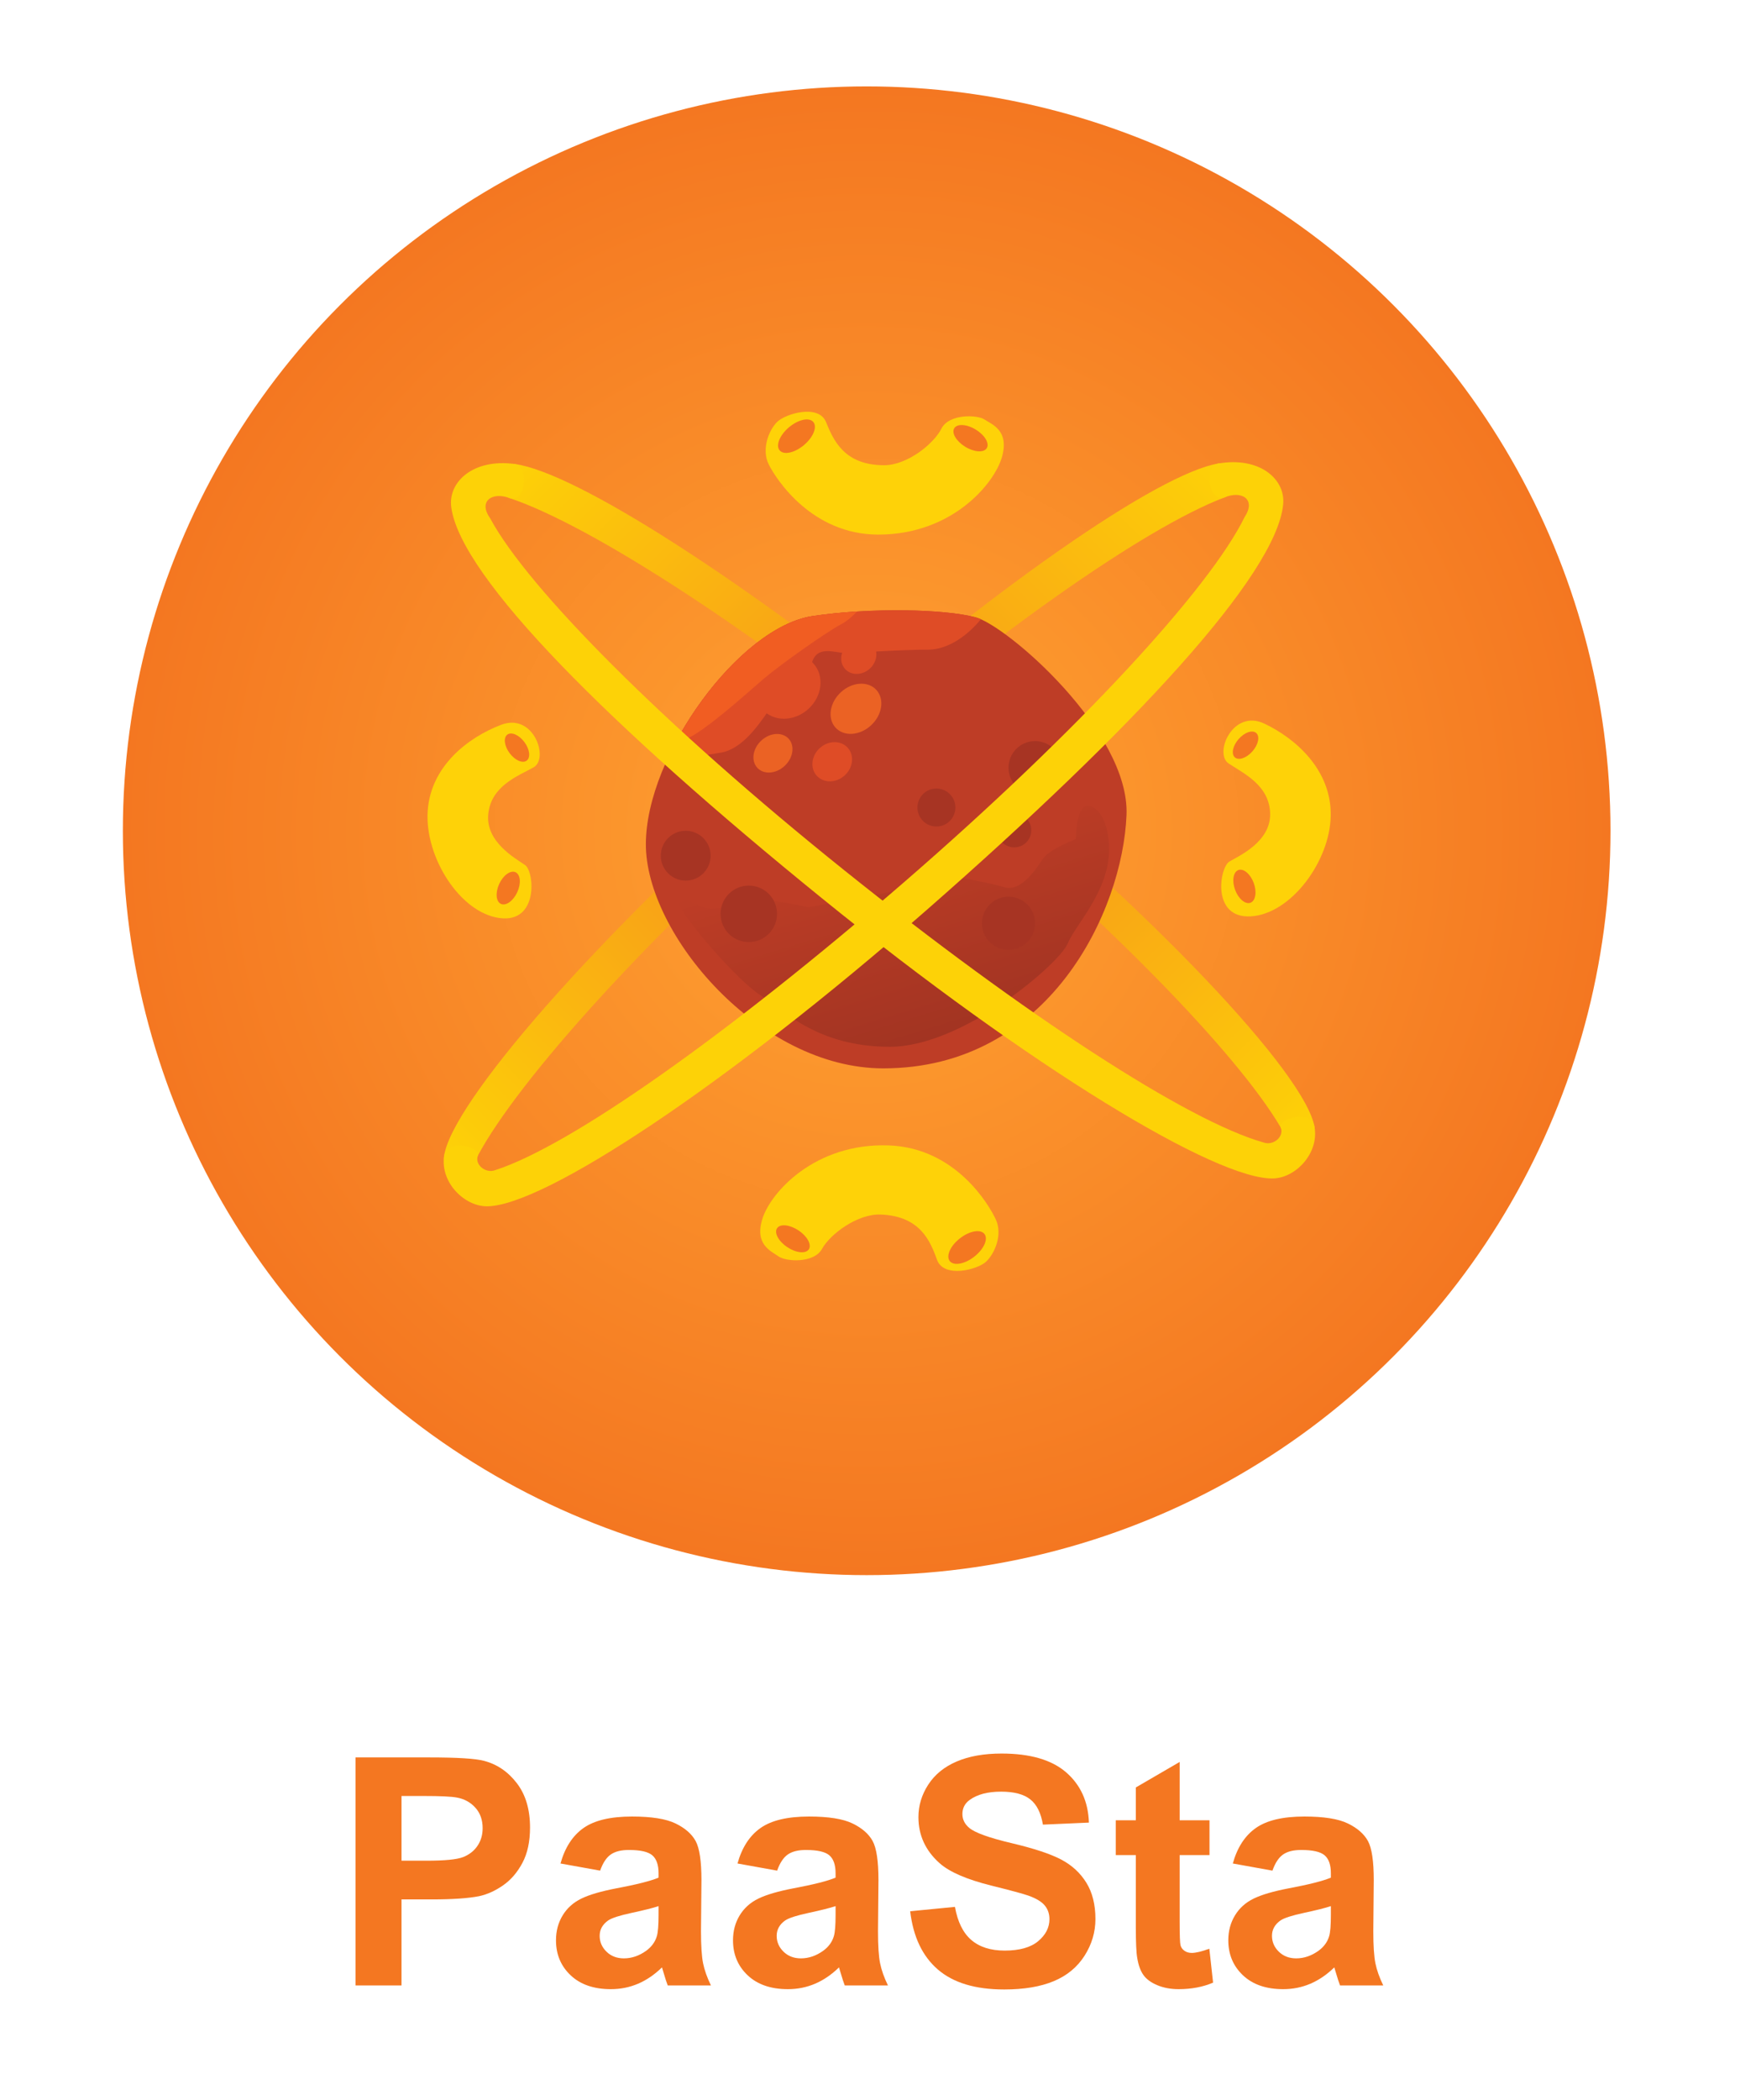 <svg xmlns="http://www.w3.org/2000/svg" xmlns:xlink="http://www.w3.org/1999/xlink" id="Layer_23" width="262" height="316" x="0" y="0" enable-background="new 0 0 262 316" version="1.1" viewBox="0 0 262 316" xml:space="preserve"><path fill="#F47721" d="M60.457,298.733v-12.94h4.517c3.136,0,5.53-0.164,7.184-0.491c1.217-0.266,2.414-0.808,3.592-1.627	c1.178-0.819,2.149-1.946,2.914-3.382c0.764-1.435,1.146-3.205,1.146-5.312c0-2.73-0.663-4.957-1.989-6.681	c-1.326-1.725-2.972-2.844-4.938-3.358c-1.279-0.343-4.025-0.515-8.237-0.515H53.53v34.306H60.457z M63.804,270.23	c2.496,0,4.157,0.079,4.984,0.234c1.123,0.203,2.051,0.71,2.785,1.521c0.733,0.811,1.1,1.841,1.1,3.089	c0,1.014-0.262,1.903-0.784,2.668c-0.523,0.764-1.244,1.326-2.165,1.685c-0.921,0.359-2.746,0.538-5.476,0.538h-3.791v-9.735H63.804	z"/><path fill="#F47721" d="M91.955,279.041c0.655-0.46,1.568-0.689,2.738-0.689c1.731,0,2.909,0.269,3.533,0.807	s0.937,1.439,0.937,2.703v0.655c-1.186,0.499-3.315,1.038-6.389,1.614c-2.278,0.438-4.021,0.948-5.23,1.533s-2.149,1.428-2.82,2.527	s-1.006,2.352-1.006,3.756c0,2.122,0.737,3.877,2.211,5.266c1.474,1.389,3.49,2.082,6.049,2.082c1.451,0,2.816-0.272,4.095-0.818	s2.48-1.365,3.604-2.457c0.047,0.125,0.125,0.382,0.234,0.771c0.25,0.858,0.46,1.506,0.632,1.942h6.506	c-0.578-1.186-0.971-2.297-1.182-3.335c-0.21-1.037-0.316-2.647-0.316-4.832l0.07-7.676c0-2.854-0.292-4.816-0.877-5.885	s-1.595-1.95-3.031-2.645c-1.435-0.694-3.619-1.041-6.552-1.041c-3.229,0-5.663,0.577-7.301,1.731	c-1.638,1.154-2.792,2.933-3.463,5.335l5.967,1.077C90.77,280.31,91.3,279.502,91.955,279.041z M99.163,288.109	c0,1.576-0.086,2.645-0.258,3.206c-0.25,0.858-0.772,1.584-1.568,2.177c-1.076,0.78-2.208,1.17-3.393,1.17	c-1.061,0-1.935-0.336-2.621-1.007c-0.687-0.67-1.029-1.466-1.029-2.387c0-0.936,0.429-1.708,1.287-2.316	c0.562-0.375,1.755-0.757,3.58-1.146c1.825-0.391,3.159-0.726,4.002-1.007V288.109z"/><path fill="#F47721" d="M118.609,279.041c0.655-0.46,1.568-0.689,2.738-0.689c1.732,0,2.91,0.269,3.534,0.807	c0.624,0.538,0.936,1.439,0.936,2.703v0.655c-1.186,0.499-3.315,1.038-6.389,1.614c-2.278,0.438-4.021,0.948-5.23,1.533	c-1.209,0.585-2.149,1.428-2.82,2.527c-0.671,1.1-1.006,2.352-1.006,3.756c0,2.122,0.737,3.877,2.211,5.266s3.49,2.082,6.049,2.082	c1.451,0,2.816-0.272,4.095-0.818c1.279-0.546,2.48-1.365,3.604-2.457c0.047,0.125,0.125,0.382,0.234,0.771	c0.249,0.858,0.46,1.506,0.632,1.942h6.505c-0.577-1.186-0.971-2.297-1.182-3.335c-0.211-1.037-0.316-2.647-0.316-4.832l0.07-7.676	c0-2.854-0.293-4.816-0.877-5.885c-0.585-1.068-1.596-1.95-3.031-2.645c-1.436-0.694-3.62-1.041-6.552-1.041	c-3.229,0-5.663,0.577-7.301,1.731s-2.793,2.933-3.463,5.335l5.967,1.077C117.423,280.31,117.954,279.502,118.609,279.041z M125.817,288.109c0,1.576-0.086,2.645-0.257,3.206c-0.25,0.858-0.772,1.584-1.568,2.177c-1.077,0.78-2.208,1.17-3.393,1.17	c-1.062,0-1.935-0.336-2.621-1.007c-0.687-0.67-1.03-1.466-1.03-2.387c0-0.936,0.429-1.708,1.287-2.316	c0.562-0.375,1.755-0.757,3.581-1.146c1.825-0.391,3.159-0.726,4.001-1.007V288.109z"/><path fill="#F47721" d="M141.215,296.335c2.324,2.005,5.655,3.007,9.992,3.007c2.98,0,5.469-0.417,7.465-1.252	c1.997-0.834,3.541-2.109,4.634-3.826c1.092-1.716,1.638-3.557,1.638-5.522c0-2.168-0.456-3.99-1.369-5.464	c-0.912-1.475-2.176-2.637-3.791-3.487c-1.614-0.85-4.106-1.673-7.477-2.469c-3.369-0.796-5.491-1.56-6.365-2.293	c-0.686-0.577-1.029-1.271-1.029-2.083c0-0.889,0.367-1.599,1.1-2.129c1.139-0.827,2.715-1.241,4.728-1.241	c1.95,0,3.413,0.387,4.388,1.159c0.975,0.771,1.611,2.04,1.907,3.803l6.927-0.305c-0.109-3.151-1.252-5.671-3.428-7.559	c-2.177-1.888-5.418-2.831-9.724-2.831c-2.637,0-4.888,0.397-6.751,1.193c-1.865,0.795-3.293,1.954-4.283,3.475	c-0.99,1.521-1.486,3.155-1.486,4.902c0,2.715,1.054,5.017,3.16,6.903c1.498,1.343,4.103,2.474,7.816,3.394	c2.885,0.718,4.734,1.217,5.545,1.498c1.186,0.421,2.017,0.916,2.492,1.485c0.477,0.57,0.715,1.261,0.715,2.071	c0,1.264-0.566,2.367-1.697,3.312s-2.812,1.416-5.043,1.416c-2.105,0-3.779-0.53-5.02-1.592c-1.24-1.061-2.063-2.723-2.469-4.984	l-6.74,0.655C137.502,291.409,138.891,294.33,141.215,296.335z"/><path fill="#F47721" d="M177.627,273.882v-8.775l-6.6,3.837v4.938h-3.018v5.241h3.018v10.835c0,2.325,0.07,3.869,0.211,4.634	c0.172,1.076,0.48,1.931,0.925,2.562s1.143,1.146,2.095,1.544c0.951,0.398,2.02,0.597,3.205,0.597c1.935,0,3.666-0.327,5.195-0.982	l-0.562-5.102c-1.154,0.421-2.036,0.632-2.644,0.632c-0.438,0-0.809-0.109-1.112-0.327c-0.304-0.219-0.499-0.495-0.585-0.831	c-0.086-0.335-0.129-1.518-0.129-3.546v-10.016h4.493v-5.241H177.627z"/><path fill="#F47721" d="M193.189,279.041c0.654-0.46,1.567-0.689,2.737-0.689c1.731,0,2.909,0.269,3.534,0.807	c0.623,0.538,0.936,1.439,0.936,2.703v0.655c-1.186,0.499-3.314,1.038-6.389,1.614c-2.277,0.438-4.021,0.948-5.23,1.533	s-2.148,1.428-2.819,2.527s-1.007,2.352-1.007,3.756c0,2.122,0.738,3.877,2.212,5.266c1.475,1.389,3.491,2.082,6.05,2.082	c1.45,0,2.815-0.272,4.095-0.818s2.48-1.365,3.604-2.457c0.046,0.125,0.124,0.382,0.233,0.771c0.249,0.858,0.46,1.506,0.632,1.942	h6.506c-0.578-1.186-0.972-2.297-1.182-3.335c-0.211-1.037-0.316-2.647-0.316-4.832l0.07-7.676c0-2.854-0.293-4.816-0.877-5.885	c-0.586-1.068-1.596-1.95-3.031-2.645s-3.619-1.041-6.553-1.041c-3.229,0-5.662,0.577-7.301,1.731s-2.793,2.933-3.463,5.335	l5.967,1.077C192.004,280.31,192.533,279.502,193.189,279.041z M200.396,288.109c0,1.576-0.086,2.645-0.258,3.206	c-0.249,0.858-0.771,1.584-1.567,2.177c-1.077,0.78-2.208,1.17-3.394,1.17c-1.061,0-1.934-0.336-2.621-1.007	c-0.686-0.67-1.029-1.466-1.029-2.387c0-0.936,0.43-1.708,1.287-2.316c0.562-0.375,1.756-0.757,3.58-1.146	c1.826-0.391,3.16-0.726,4.002-1.007V288.109z"/><radialGradient id="SVGID_1_" cx="130.5" cy="125" r="112" gradientUnits="userSpaceOnUse"><stop offset="0" stop-color="#FFA432"/><stop offset="1" stop-color="#F47721"/></radialGradient><circle cx="130.5" cy="125" r="112" fill="url(#SVGID_1_)" fill-rule="evenodd" clip-rule="evenodd"/><linearGradient id="SVGID_2_" x1="68.976" x2="180.483" y1="177.11" y2="65.603" gradientUnits="userSpaceOnUse"><stop offset="0" stop-color="#FDD207"/><stop offset=".5" stop-color="#F68A1F"/><stop offset="1" stop-color="#FDD207"/></linearGradient><path fill="url(#SVGID_2_)" fill-rule="evenodd" d="M184.332,74.862c-11.986,4.55-35.581,21.023-61.227,43.48	c-25.704,22.507-45.107,44.276-51.152,55.536c-0.759,2.26-5.467,2.983-5.092,0.119c1.034-7.896,22.708-33.074,53.121-59.709	c29.907-26.191,54.493-43.012,63.455-44.548C186.107,69.283,186.916,73.743,184.332,74.862z" clip-rule="evenodd"/><linearGradient id="SVGID_3_" x1="82.054" x2="193.239" y1="64.14" y2="175.325" gradientUnits="userSpaceOnUse"><stop offset="0" stop-color="#FDD207"/><stop offset=".5" stop-color="#F68A1F"/><stop offset="1" stop-color="#FDD207"/></linearGradient><path fill="url(#SVGID_3_)" fill-rule="evenodd" d="M76.784,74.963c12.15,4.091,36.354,19.655,62.833,41.122	c26.54,21.515,46.757,42.531,53.225,53.554c0.844,2.229,5.576,2.773,5.093-0.075c-1.333-7.851-23.947-32.188-55.351-57.647	c-30.881-25.036-56.088-40.91-65.102-42.105C74.796,69.454,74.159,73.942,76.784,74.963z" clip-rule="evenodd"/><path fill="#BE3D26" fill-rule="evenodd" d="M133,160.75c-18.667,0-35.785-20.25-35.75-33.75	c0.035-13.429,14.08-32.688,25.148-34.313c8.745-1.284,19.727-1.062,24.477,0.188s23.25,17.25,22.75,29.75	C169.045,137.122,157.923,160.75,133,160.75z" clip-rule="evenodd"/><g><path fill="#DF4C26" fill-rule="evenodd" d="M147.691,93.179c-1.863,2.298-4.833,4.571-7.941,4.571 c-4.25,0-11,0.5-12.5,0.5s-4.25-1.25-5,1.5s-5.5,5.75-6.75,7.5s-3.75,5.5-7,6c-2.227,0.343-5.494,1.022-8.064,1.104 c4.789-10.511,14.12-20.516,21.962-21.667c8.745-1.284,19.727-1.062,24.477,0.188C147.111,92.938,147.391,93.046,147.691,93.179z" clip-rule="evenodd"/><ellipse cx="118.625" cy="103.375" fill="#DF4C26" fill-rule="evenodd" clip-rule="evenodd" rx="4.578" ry="5.169" transform="matrix(-0.669 -0.744 0.744 -0.669 121.083 260.703)"/><ellipse cx="125.29" cy="114.708" fill="#DF4C26" fill-rule="evenodd" clip-rule="evenodd" rx="2.782" ry="3.141" transform="matrix(-0.669 -0.744 0.744 -0.669 123.79 284.57)"/><ellipse cx="129.291" cy="98.874" fill="#DF4C26" fill-rule="evenodd" clip-rule="evenodd" rx="2.467" ry="2.785" transform="matrix(-0.669 -0.744 0.744 -0.669 142.244 261.122)"/></g><path fill="#F15D22" fill-rule="evenodd" d="M122.398,92.687c2.125-0.312,4.381-0.534,6.648-0.675	c-0.717,0.751-1.512,1.45-2.296,1.863c-2.375,1.25-9.25,6.125-11.75,8.25s-10.125,9.125-12.625,9.375	c-0.19,0.019-0.323-0.046-0.417-0.167C107.025,101.996,115.313,93.727,122.398,92.687z" clip-rule="evenodd"/><linearGradient id="SVGID_4_" x1="142.226" x2="133.055" y1="155.793" y2="125.798" gradientUnits="userSpaceOnUse"><stop offset="0" stop-color="#A23422"/><stop offset="1" stop-color="#BE3D26"/></linearGradient><path fill="url(#SVGID_4_)" fill-rule="evenodd" d="M163.75,121.25c-1.75,0-1.75,5-1.75,5s-4,1.5-5,3	s-3.25,5-5.75,4.25s-8.25-1.75-8.25-1.75l-6.5,2l-14.75,2.75c0,0-4.75-1-6-1s-7,1.25-8.75,1.25s-5.5-3-4.75-0.75	s8.75,11.5,12.25,13.75s8.5,7.75,19.5,7.75s25.5-12.5,26.75-15.5s6.25-7.875,6.25-14.25C167,123.967,165.5,121.25,163.75,121.25z" clip-rule="evenodd"/><g><circle cx="103.25" cy="128.75" r="3.75" fill="#A73423" fill-rule="evenodd" clip-rule="evenodd"/><circle cx="112.75" cy="137.5" r="4.25" fill="#A73423" fill-rule="evenodd" clip-rule="evenodd"/><circle cx="141" cy="121.502" r="2.857" fill="#A73423" fill-rule="evenodd" clip-rule="evenodd"/><circle cx="152.715" cy="124.929" r="2.571" fill="#A73423" fill-rule="evenodd" clip-rule="evenodd"/><circle cx="155.857" cy="115.506" r="4" fill="#A73423" fill-rule="evenodd" clip-rule="evenodd"/><circle cx="151.857" cy="138.92" r="4" fill="#A73423" fill-rule="evenodd" clip-rule="evenodd"/></g><g><path fill="#EB6224" fill-rule="evenodd" d="M126.643,104.128c1.71-1.554,4.101-1.685,5.339-0.294 c1.237,1.392,0.854,3.778-0.855,5.331c-1.71,1.554-4.101,1.685-5.338,0.294C124.549,108.067,124.932,105.681,126.643,104.128z" clip-rule="evenodd"/><path fill="#EB6224" fill-rule="evenodd" d="M114.663,111.399c1.315-1.194,3.154-1.295,4.106-0.226 c0.952,1.07,0.658,2.905-0.658,4.1s-3.153,1.296-4.105,0.226C113.053,114.43,113.348,112.594,114.663,111.399z" clip-rule="evenodd"/></g><g><path fill="#FED208" fill-rule="evenodd" d="M185,114.875c-2.25-1.5,0.625-8.25,5.375-6s10.125,7,10,13.875 s-6,14.75-12,15.125s-4.75-7.375-3.25-8.25s6.25-3,6.125-7.25S187.25,116.375,185,114.875z" clip-rule="evenodd"/><ellipse cx="187.684" cy="112.076" fill="#F47721" fill-rule="evenodd" clip-rule="evenodd" rx="1.391" ry="2.44" transform="matrix(-0.753 -0.658 0.658 -0.753 255.127 320.013)"/><ellipse cx="187.354" cy="133.343" fill="#F47721" fill-rule="evenodd" clip-rule="evenodd" rx="1.494" ry="2.621" transform="matrix(0.938 -0.347 0.347 0.938 -34.631 73.306)"/></g><g><path fill="#FED208" fill-rule="evenodd" d="M80.342,115.46c2.361-1.319,0.024-8.273-4.887-6.403 c-4.912,1.87-10.644,6.184-11.059,13.047s4.824,15.176,10.776,16.021s5.314-6.979,3.888-7.97s-5.995-3.481-5.537-7.708 C73.981,118.219,77.981,116.778,80.342,115.46z" clip-rule="evenodd"/><ellipse cx="77.887" cy="112.459" fill="#F47721" fill-rule="evenodd" clip-rule="evenodd" rx="1.391" ry="2.44" transform="matrix(0.802 -0.597 0.597 0.802 -51.755 68.796)"/><ellipse cx="76.545" cy="133.686" fill="#F47721" fill-rule="evenodd" clip-rule="evenodd" rx="1.494" ry="2.622" transform="matrix(-0.908 -0.42 0.42 -0.908 89.883 287.157)"/></g><g><path fill="#FED208" fill-rule="evenodd" d="M124.375,63.5c-1.125-2.75-6.125-1.25-7.375,0 s-2.375,4.125-1.25,6.375s6.5,10.562,16.5,10.562c11.125,0,17.5-7.688,18.625-11.688s-1.5-4.875-2.625-5.625 s-5.375-0.875-6.5,1.375s-5.125,5.5-8.625,5.5C127.125,70,125.5,66.25,124.375,63.5z" clip-rule="evenodd"/><ellipse cx="119.938" cy="65.625" fill="#F47721" fill-rule="evenodd" clip-rule="evenodd" rx="1.75" ry="3.313" transform="matrix(-0.644 -0.765 0.765 -0.644 146.966 199.644)"/><ellipse cx="146.219" cy="65.917" fill="#F47721" fill-rule="evenodd" clip-rule="evenodd" rx="1.517" ry="2.871" transform="matrix(0.521 -0.853 0.853 0.521 13.728 156.313)"/></g><g><path fill="#FED208" fill-rule="evenodd" d="M141.1,189.567c1.021,2.79,6.073,1.479,7.369,0.277 c1.297-1.202,2.529-4.032,1.49-6.323c-1.04-2.291-6.098-10.8-16.091-11.177c-11.117-0.419-17.777,7.023-19.052,10.979 c-1.275,3.954,1.315,4.928,2.411,5.72c1.096,0.792,5.338,1.076,6.547-1.13s5.329-5.303,8.827-5.171 C138.597,182.969,140.078,186.776,141.1,189.567z" clip-rule="evenodd"/><ellipse cx="145.614" cy="187.611" fill="#F47721" fill-rule="evenodd" clip-rule="evenodd" rx="1.75" ry="3.312" transform="matrix(0.615 0.789 -0.789 0.615 204.093 -42.566)"/><ellipse cx="119.362" cy="186.329" fill="#F47721" fill-rule="evenodd" clip-rule="evenodd" rx="1.516" ry="2.871" transform="matrix(-0.553 0.833 -0.833 -0.553 340.613 190.004)"/></g><path fill="#FDD207" fill-rule="evenodd" d="M71.954,173.879c-0.509,1.385,1.188,2.724,2.609,2.184	c11.36-3.647,35.213-20.513,61.556-43.318c26.353-22.813,46.073-44.255,51.3-54.972c1.773-2.681-0.502-4.029-3.086-2.91	c-2.424,0.676-3.1-4.737-0.895-5.121c6.172-1.076,10.137,2.313,9.776,6.133c-1,10.599-22.599,33.826-53.552,60.931	c-30.416,26.634-57.869,44.699-66.348,44.699c-3.356,0-6.989-3.521-6.453-7.506C67.227,171.284,72.311,172.494,71.954,173.879z" clip-rule="evenodd"/><path fill="#FDD207" fill-rule="evenodd" d="M192.842,169.639c0.561,1.364-1.084,2.767-2.523,2.28	c-11.491-3.213-35.968-19.16-63.158-40.948c-27.2-21.796-47.72-42.473-53.351-52.983c-1.875-2.611,0.349-4.045,2.974-3.024	c2.448,0.582,2.917-4.853,0.699-5.152c-6.208-0.84-10.042,2.697-9.536,6.5c1.402,10.553,23.867,32.943,55.828,58.853	c31.406,25.459,59.525,42.469,67.998,42.146c3.354-0.128,6.851-3.784,6.163-7.746C197.467,166.865,192.433,168.269,192.842,169.639z" clip-rule="evenodd"/></svg>